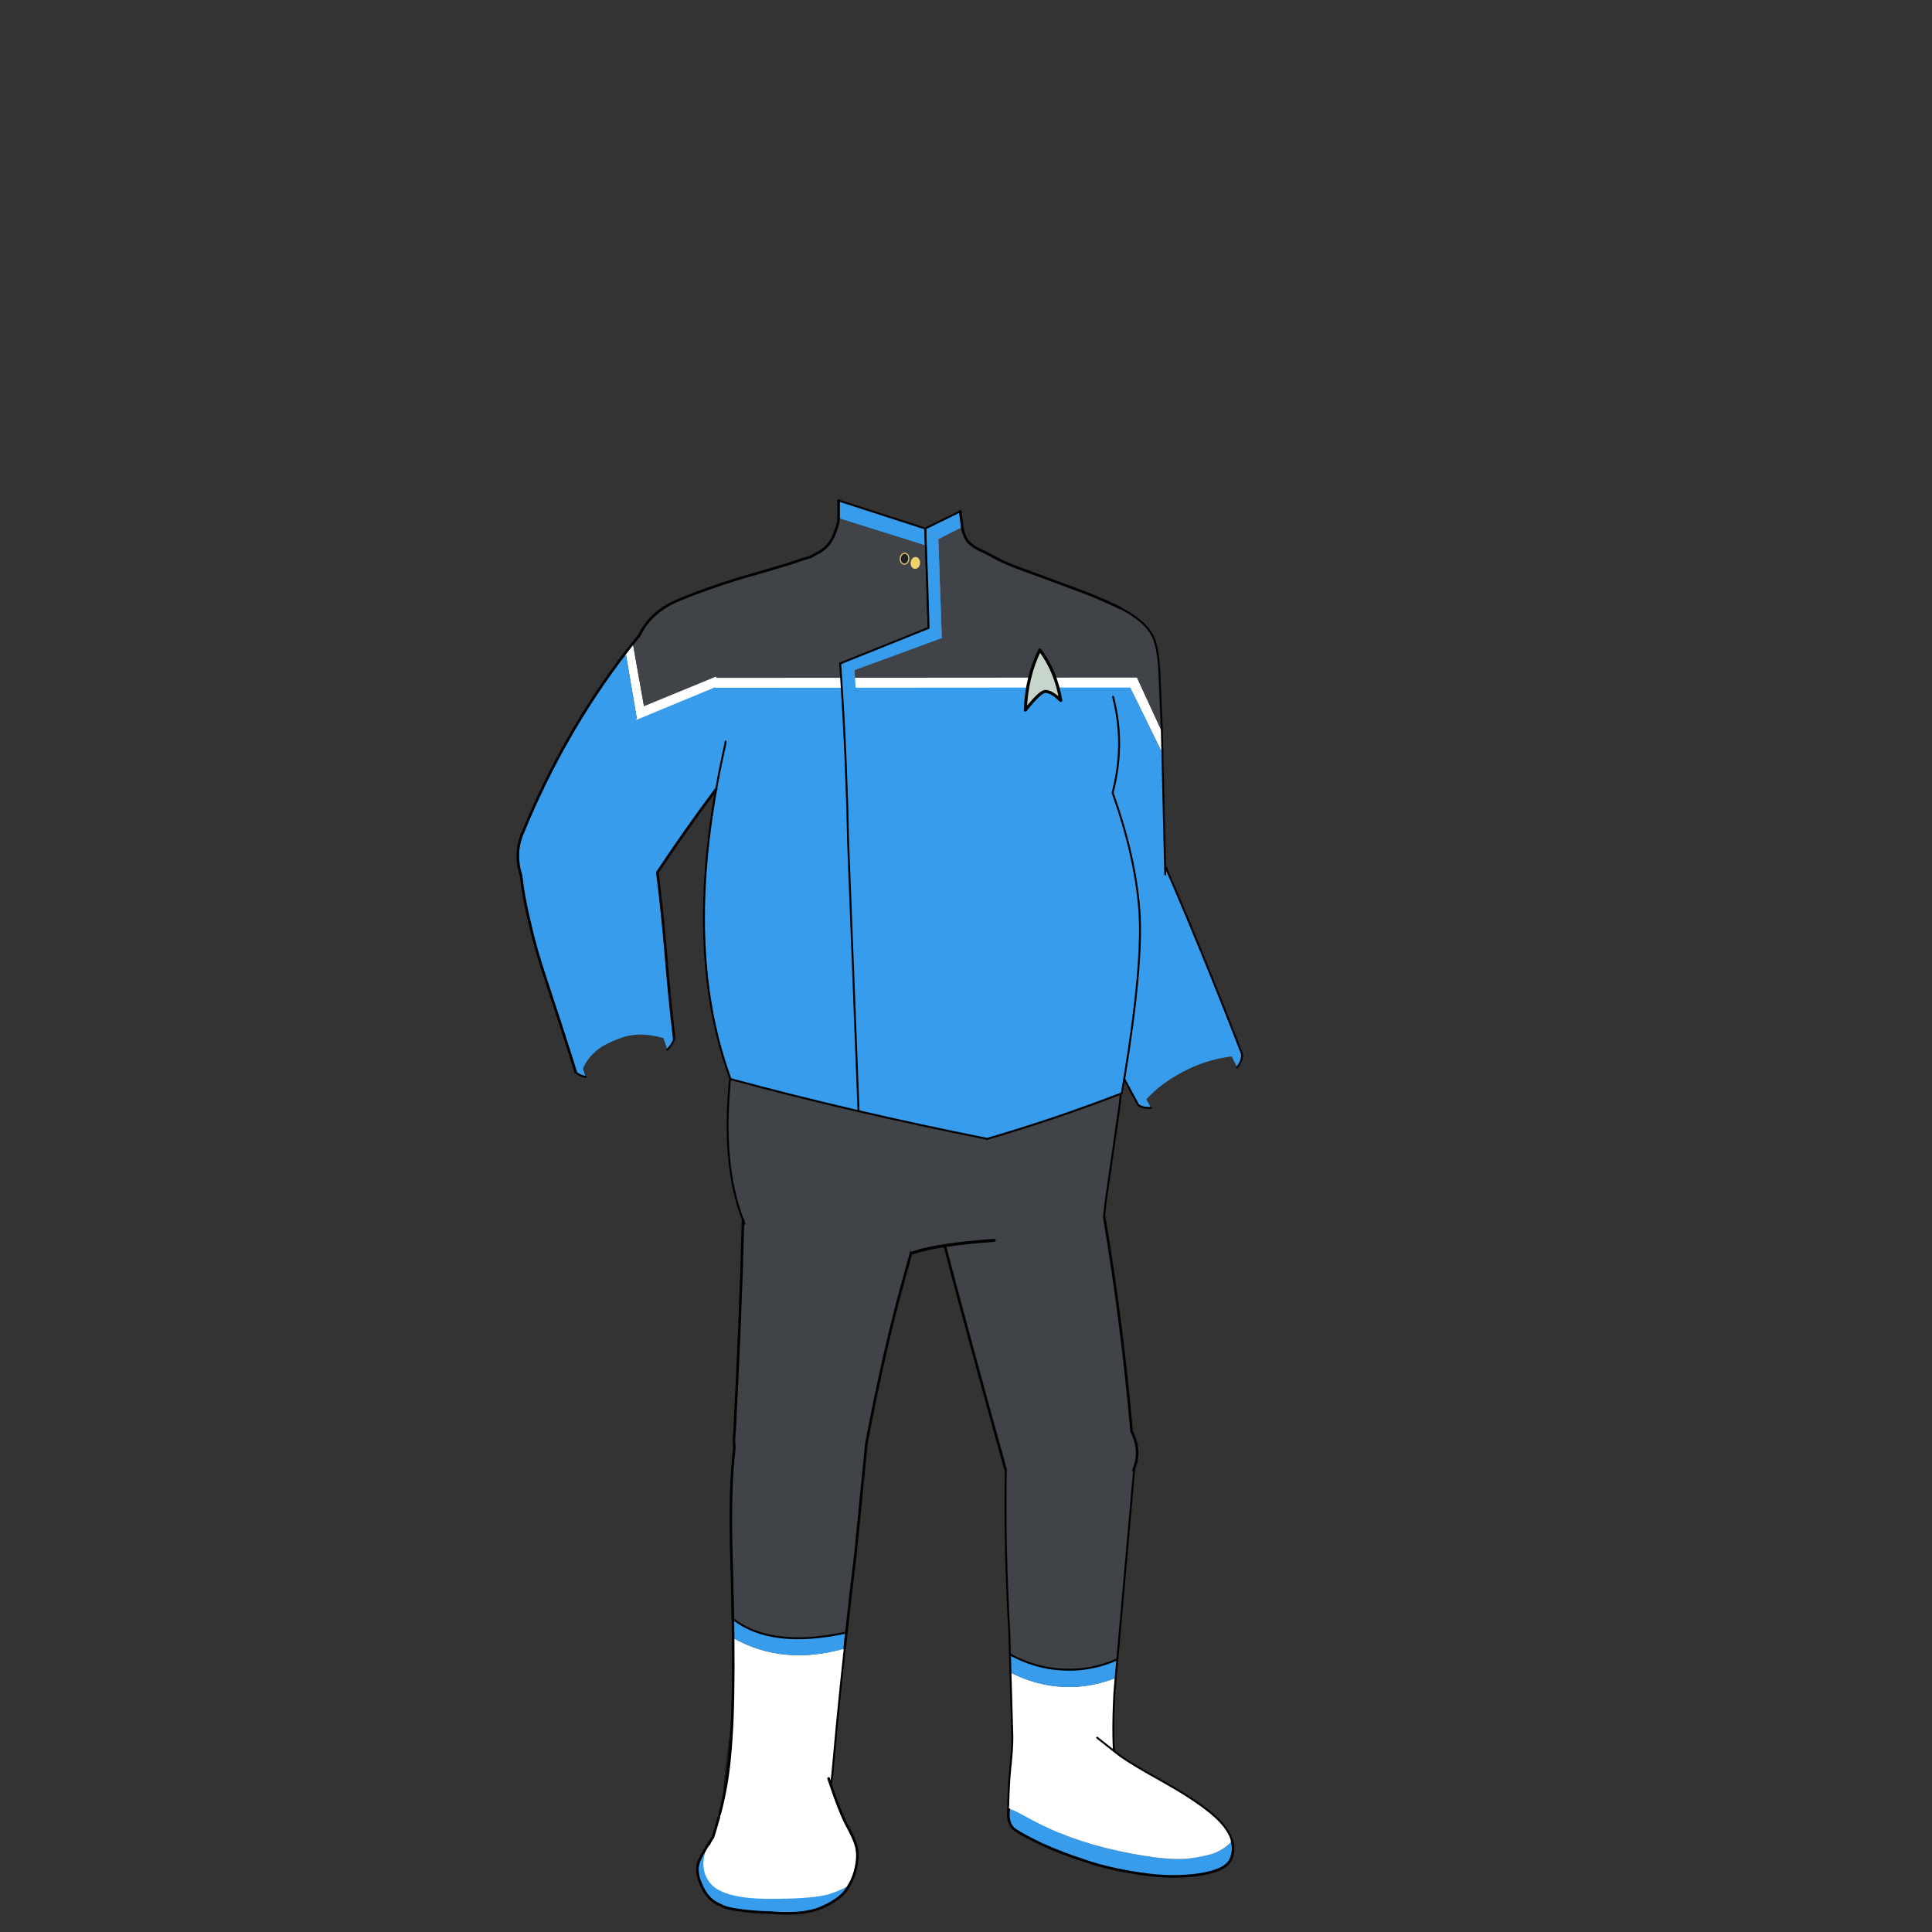 <svg xmlns="http://www.w3.org/2000/svg" xmlns:xlink="http://www.w3.org/1999/xlink" preserveAspectRatio="none" viewBox="0 0 1500 1500" fill="#7f91bf"><rect x="0" y="0" width="1500" height="1500" fill="#333333" stroke="none"/><defs><path fill="#404348" d="M33.85-30.05Q29.7-31.7 24.6-31.6q-6.8.189-15.65 2.85-8.858 2.672-12.6 6.55-3.738 3.872-3.45 10.05.288 6.225 2.9 8.7Q-1.525-.932 0-.05q11.285-4.1 40.05-6.3Q41.484-9.347 42.1-12q.9-3.25.65-6.35-.3-3.4-1.9-6-2.3-3.8-7-5.7Z" id="style_04_color_b_svg__e"></path><path fill="#404348" d="M102.4-.05q5.5-9.095-3.55-21.05Q69.702-51.098-6.1-48.5q-82.124.081-98.3 26.15-5.626 11.464 1.3 22.2l205.5.1Z" id="style_04_color_b_svg__g"></path><path id="style_04_color_b_svg__i" fill="#C8D5CB" d="M1 5.75q3.15-.1 7.75 4.55Q6.3-4.55-1.6-15.15-8.15-1.5-8.7 15.2-1.6 6 1 5.75Z"></path><path id="style_04_color_b_svg__k" fill="#FFF" d="m3.25 46.1-.9-47.2-5 .05.65 40.7q.3 2.8 5.25 6.45Z"></path><path id="style_04_color_b_svg__l" fill="#404348" d="M720 452.85q-.05-.35-.45-.6-.35-.2-.75-.1-.55.45-.9.65-1.05.25-1.4.65.2-.35-.25-.8-.55-.45-.65-.6-.1-.65-.2-.95-.1-.4-.45-.65-.4-.2-.8-.15l-.85.25q-.55-.05-.85 0-.9.2-1.4 1.6-.55 1.55-1.1 1.85.2-1.05.05-1.85-.1-1.1-.9-1.6-.9-.6-2.95.15-.1-.35.05-.85.2-.6.25-.9.2-1.25-.45-1.6-.7-.35-1.4.45-.55.9-.85 1.35-.7.8-1.4.45-.5-.45-.8-.6-.35-.2-.85 0-.45.2-.7.6-.25.45-.45 1.8-.4 2.1-2.3 5.35-.65 1.2-.65 1.8 0 .5.3.9.3.45.75.45.75.05 1.35-.85.4.6.35.9 0 .3-.25.9-.05.4.2.8t.65.45q.4.1.8-.2.327-.204.4-.5-.005.24.15.55.1.25.35.7.25.8.35.9.25.45.85.45.55.05 1-.3.6-.4 1.2-1.7.5.5 1.3.5.75-.05 1.25-.6-.1.45.15.85.3.45.75.5.45.1.85-.15.45-.3.5-.75.75.5 1.65.35-.2.2-.05.55.1.3.35.45.4.3 1.2.2.95 0 1.25-.4.15-.2.25-.7.1-.45.3-.65.1-.15 1.05-.4.65-.2 1.05-.75.334-.46.35-1 .062 1.463.95 1.65.25.05.8-.05.25.05.7.25.4.1.6-.05-.2.75.4 1.1.55.4 1.2-.05.05.35.35.6t.65.2q.35-.05.6-.3.25-.3.25-.65.95.6 1.8-.2-.05.35.25.6t.65.15q.7-.15.95-.95l.2-1.35q.05-.5.3-1.35.3-.95.35-1.4.15-1.45-.35-2.6-.5-.9-.95-1.15-.7-.55-1.4-.15-.15-.3-.15-.75 0-.55-.05-.8-.1-1.05-.8-1.2-.3-.05-.9.25l-1.65 1.15q-.1-1.25-.8-1.45-.5-.05-.85.4-.3.4-.35.95Z"></path><path id="style_04_color_b_svg__m" fill="#EC5657" d="M751.25 419.35q-5.85 2.4-9.3-.15l.7 29.6 1.2 31.25-.1 6.5h10.35l-2.85-67.2Z"></path><path id="style_04_color_b_svg__o" fill="#FFF" d="m151.4 1044.95-3.35.5q-9.65 12.7-6.5 20.15 3.15 7.4 4.9 9.6 1.65 2.35 2.3 6.25.55 3.95 12.75 8.7 12.1 4.9 36.35 5.6 24.35.75 35.35-2.45 11.1-3.35 16.85-7.8 5.75-4.35 8.6-10.05 3.4-5.9 4.95-13.35 1.7-7.6.6-14.15-1.2-6.6-7-17-5.85-10.45-14.95-37.75-71.65 47.45-90.85 51.75Z"></path><path id="style_04_color_b_svg__w" fill="#369CEB" d="M330.15 107.85q0-3.7-4.35-5.4-4.3-1.75-5.9-2.55L252 127.2q.55.85 1.5 1.65-1.2-.7-2.25-1.5.5 7 .95 14.05 1.9 29.3 3.15 58.25l.3 8 10.45-10.2-3.65-64.75 67.7-24.85Z"></path><path id="style_04_color_b_svg__y" fill="#369CEB" d="M751.25 419.35q-5.85 2.4-9.3-.15l.7 29.6 1.2 31.25-.1 6.5h10.35l-2.85-67.2Z"></path><path id="style_04_color_b_svg__A" fill="#369CEB" d="M667.75 542.95q-.276-.276-.6-.5.15-.89.15-1.5-.05-1.35-.75-2.15-.9-1.1-2.3-.85-1.4.15-2 1.5-.4.8-.2 2.7l.75 6.25q.028.254.05.5-.06 5.62.4 11.25.55 6.25.6 6.65.2 3.8-.1 6.65-.4 3.4-2.15 8.65-2.2 6.7-2.65 8.5-.55 2.15-.2 3.55.3.9.95 1.5.75.65 1.6.6.7-.05 1.6-.7 1.3-.95 1.55-1.05.2-.1 1.1-.4.65-.25 1-.55.9-.7 1.05-2.25 0-.25-.05-2.7v-.95q.397.028.9 0l1.6.25q.95.1 1.55-.1.8-.2 1.3-1 .45-.75.55-1.65.15-.95-.3-3.4-.15-1.05-.25-3.35-.3-8.75.1-18.15.1-2.95.6-4.6.55-1.45.1-2.05-.4-.45-1.25-.45-.936 0-1.65.4-.235-2.639-1.25-6.7-.45-1.55-.65-2.1-.45-1.1-1.15-1.8Z"></path><path id="style_04_color_b_svg__c" fill="none" d="M498.85 129.85q-.85-11.6-3.1-18.7-3.75-14.7-27.35-26.8M394.75 96q-15.85 16.8-15.9 39.7.05 1.95.15 3.85-.05.7 0 1.5m122.05 39.4-1.85-43.3q-.1-1.55-.1-3-.1-.35-.15-.55V131.5q0-.25-.05-.5-.05-.6-.1-1.15m.05 0q.1.55.05 1.15m2.15 49.5q.15 6.1.25 12.2.05 2.3.15 4.6m-.4-16.85v.05m-37.9-27.1.15.7q9.2 35.95-.3 72.85-.1.35-.15.65-.05.1-.1.25.05.1.1.25 17.6 49.2 20.7 91.15 3 41.3-11.75 130.85 5.35 10.05 10.8 20.15 3.25 2.6 9.95 2.3m66.9-31.4q4.4-5.45 3.75-10.6-30.2-78-59.7-146.05l.15 6.75m-2.2-93.95v1.95l2.05 85.25M344.5 9.4l-27.25 13.35L250.05 1M155 225q3-16.95 7-34.5l.3-2.4m-77.45-69.25h.05q0-.05.05-.1.05-.15.2-.25m-.4.45h.05q0-.047.05-.1M122.4 418.8q-1.1 4.35-5.35 8.6M53.7 448.5q-5.05-.95-7.7-3.55M3.5 292.1q-.05-.1-.05-.15-.1-.3-.15-.4m1.15-31.85v-.05m464.65 201.9q-51.3 19.8-103.7 35.05-106.5-21.25-199.25-46.4l-.3-.8q-6.85 66.9 9.9 110.15m1.15 3q-.55-1.45-1.05-2.75-.05-.15-.1-.25m79.05 332.7q-3.05 27.9-5.7 55.2-.3 2.9-.55 5.75m-5.75 49.95q1.65-6.2 2.4-13.55m-87.4 30.95-.8 3.1m312.1-562.1q-.45 6.1-1.35 12.1L457.2 546.9m-.95 9.15-.05.8.1.6m23.15 196.45-13 146.8-1.3 14.45-1 11.85q-1.95 38 .85 55.65 6 47-49.8 54.6-29.9 3.55-33.55-17.25.15-18.9 1.65-34.65 1.65-14.75 1.65-24.3l-1.5-50.1-.4-14.1-.45-16.65q-3.8-65.25-2.75-126.2l-.1-.3m92.05-303.6q-.95 5.45-1.9 11.1-.4.15-.8.35m-11.9 85.35-.95 9.15M165.85 449.4Q131.6 356.1 155 225m228.05 671.85q19.95 10.9 41.3 11.8 21.6 1.15 42.1-7.95M245.2 989.6q.1-.85.15-1.65 1.5-17.25 3.2-34.75m7.55-73.3q-58.3 12.65-88.15-10.6m32.5 168.15q33.6-.85 42.35-34.3" stroke="#000" stroke-width="1.5" stroke-linejoin="round" stroke-linecap="round"></path><path id="style_04_color_b_svg__d" stroke="#000" stroke-width="2" stroke-linejoin="round" stroke-linecap="round" fill="none" d="m468.4 84.35-1.6-.8q-1.9-1-3.85-1.8-14.05-6.6-31-12.75-14.65-5.45-24.2-8.95-9.55-3.55-18.6-6.85t-15.85-6.9q-6.85-3.6-10.8-5.7-5.7-2.15-10.2-5.9-4.55-3.75-6.3-12.95m-95.95-6.95q-.35 5.85-4.2 14.3-3.9 8.45-11.7 12.45-7.8 4-5.6 3.25m-1.55.4-5.35 1.5q-3.4 1.4-14 4.65-7.85 2.4-19.55 5.8-6.8 1.95-14.95 4.25-28.35 8.85-45.65 16.2-23.1 9-32.1 28-4.2 5.1-8.25 10.25-1 1.3-2 2.65M344.5 9.4l1.5 12.35M250.05 1v13.8M155 225q-24 32.15-45.7 64.8 3.6 27.9 6.5 62.05 2.7 33.65 6.6 66.95M46 444.95q-9.75-31.3-23.65-73.2-7.65-22.8-12.2-43.15-4.8-19.55-6.65-36.5m-.2-.55q-4.8-16 .4-29.9.05-.3.15-.55l.6-1.4m0-.05q.1-.25.25-.5 31.55-76.9 80-140.1m91.15 440.75v-.25m133.95 4.2q-.05.2-.05.45-2 16.65-5.45 28.3-17.8 61.5-32.7 140.65l-8.35 84.6q-3.85 31.4-7.15 62.15-.75 6.15-1.3 12.35m-102.35 146.6q1.1-3.25 2-6.5 1.35-4.35 2.55-8.7m10.8-85.3q.15-5.45.25-11.15.35-19.3.1-43.1-.1-7.2-.2-14.8-.35-21.25-1.05-45.8-1.75-54.75 2.2-87.05-.7-5.9.1-12.25 0-.2.05-.45 4.55-86.3 6.6-163.95m280.45-2.35q13.85 82.3 21.2 166.25m3.1 7.95q3.05 11.15-1.65 22.15m-99.2-.1q-26.95-96.5-51.45-189.8m149.2 159.8q2.05 3.95 3.1 7.95m-322.8 288.9q3.35-12.7 5.4-25.4 3.6-22.9 4.6-56.8"></path><path id="style_04_color_b_svg__f" stroke="#000" stroke-width="1.5" stroke-linejoin="round" stroke-linecap="round" fill="none" d="M.025-.05q11.26-4.1 40.025-6.275"></path><path id="style_04_color_b_svg__h" stroke="#FFF" stroke-width="5" stroke-linejoin="round" stroke-linecap="square" fill="none" d="M101.35-.05-101.3.1"></path><path id="style_04_color_b_svg__j" stroke="#000" stroke-width="1.5" stroke-linejoin="round" stroke-linecap="round" fill="none" d="M-10.169 14.26Q-2.189 5.81.423 5.82q3.144.215 7.26 5.3Q6.72-3.9-.086-15.235-7.96-2.304-10.17 14.259Z"></path><path id="style_04_color_b_svg__n" stroke="#000" stroke-width="1.5" stroke-linejoin="round" stroke-linecap="round" fill="none" d="m743.85 480.05-1.175-31.25-1.375-30.95"></path><path id="style_04_color_b_svg__p" stroke="#939" stroke-width="1.5" stroke-linejoin="round" stroke-linecap="round" fill="none" d="M242.25 993.2q9.1 27.3 14.95 37.75 5.8 10.4 7 17 1.1 6.55-.6 14.15-1.55 7.45-4.95 13.35"></path><path id="style_04_color_b_svg__r" stroke="#000" stroke-width="1.5" stroke-linejoin="round" stroke-linecap="round" fill="none" d="m170.5 1095.05.1.05m-22.65-49.25h.05l.15-.4"></path><path id="style_04_color_b_svg__s" stroke="#000" stroke-width="2" stroke-linejoin="round" stroke-linecap="round" fill="none" d="m148.15 1045.45 4.25-6.65m-4.45 7.05q-3.85 6.25-5.8 10.3-1.95 4-1.7 8.55.2 4.5 2 8.95 1.75 4.4 3.6 7.4 2.6 4.15 5.8 6.75 1.1.75 2.1 1.5 1 .7 5.55 2.85 4.349 2.007 10.425 2.825l.575.075m.1.05q12.8 2 26.2 2.2m50.6-9.6q2.25-1.5 3.8-2.8l2.05-1.85q1.6-1.7 3-3.65.6-.85 1.15-1.7.6-1.1.95-2m.3-.25q3.4-5.9 4.95-13.35 1.7-7.6.6-14.15-1.2-6.6-7-17-5.85-10.45-14.95-37.75m-45.45 104.1q9.15.85 19.55.45 6.15-.25 12.5-1.75 8.9-2 18.55-8.3"></path><path id="style_04_color_b_svg__u" stroke="#000" stroke-width="1.5" stroke-linejoin="round" stroke-linecap="round" fill="none" d="M555.5 1041.75q-.55-2.2-1.55-4.25-4.25-9.45-17.5-19.7-13.2-10.3-35.1-22.55-22-12.15-32.3-19.35-2.4-1.75-18.25-14.35"></path><path id="style_04_color_b_svg__v" stroke="#000" stroke-width="2" stroke-linejoin="round" stroke-linecap="round" fill="none" d="M555.5 1041.75q2 7.15-.9 14.1-3.75 8.8-24.8 12-21.2 3.05-45.95-.75-24.8-3.75-42.95-10.05-18.2-5.95-32.5-12.45-14.25-6.75-21-11.25-6.85-4.45-5.3-16.2"></path><path id="style_04_color_b_svg__x" stroke="#000" stroke-width="1.5" stroke-linejoin="round" stroke-linecap="round" fill="none" d="M255.65 207.65q.6 16 1.15 32 .35 12.25.55 24.45 3.25 85.2 8.15 210.35m-14.25-347.1q.5 7 .95 14.05 1.9 29.3 3.15 58.25l.3 8M319.9 99.9 252 127.2"></path><path id="style_04_color_b_svg__z" stroke="#000" stroke-width="1.5" stroke-linejoin="round" stroke-linecap="round" fill="none" d="m743.85 480.05-1.175-31.25-1.375-30.95"></path><path id="style_04_color_b_svg__C" stroke="#EFD16A" stroke-width="0.5" stroke-linejoin="round" stroke-linecap="round" fill="none" d="M-3.304-1.972q0 1.05-.58 1.83-.58.781-1.429.826Q-6.16.728-6.74.008q-.58-.72-.58-1.77t.58-1.83q.58-.78 1.428-.824.848-.045 1.428.675.58.72.58 1.77Z"></path><g id="style_04_color_b_svg__a"><path fill="#3F4348" d="M641.25 432.55q-.5-1.7-1.25-2.3-.6-.5-2.05-.6-1.5-.1-2.6.3l-1.3.5q-1.55.3-2.2.7-.85.5-1.05 1.65-.15 1.05.4 1.9.5.8 1.55 1.15 1 .3 2 .05.3.7 1.1 1.05.75.35 1.5.05.6-.25 1.5-1.35.25.45.9.45.55-.05 1-.45.75-.75.75-1.7 0-.65-.25-1.4m21.9 24.6q.95-1 .75-2.55-.25-1.55-1.4-2.25-.85-.55-2.25-.65-1.65 0-2.45-.1-.85-.1-2.2-.5-1.85-.55-2.2-.65-2.75-.65-4.35.55-.95.75-1.05 1.95-.15 1.3.7 1.95-2.95 0-4.5 1-1 .65-1.45 1.8-.5 1.25 0 2.25.9 2 5.05 2h9.25q2.85 0 3.65-1.25.25-.3.5-1.05t.45-1.05q.35-.6 1.5-1.45m119.45-13.6q-.55-.55-1.55-1.25-1.15-.75-1.7-1.15-1.5-1.2-2.35-1.65-1.5-.8-2.8-.6-1.35.55-2.1.7-.35.1-1.35.1-.85.05-1.35.25-1.05.65-1.6.9-.4.15-1.25.25-.9.15-1.25.25-1.3.45-2.05 1.8-.7 1.3-.5 2.75.05.45.25 1.3.1.8-.05 1.3l-.55 1.2q-.3.9.15 2.1.25.7.95 2.05.45.95.75 2.45.15.85.5 2.5.65 3.15 2.45 4.35.15.1 2 .95.75.35 2.15 1.1 1.3.5 2.4.15 1.2 1.9 2.35 2.95 1.6 1.5 3.4 1.35 1.1-.05 2.05-.8.95-.75 1.35-1.8.85-2.1-.25-4.35 1.45-.5 2.35-1.95.9-1.4.7-2.95-.25-1.85-2.3-4.2-.7-.7-.6-1.3.05-.35.55-.85 1.45-1.65 1.2-4.05-.3-2.2-1.95-3.85Z"></path><path fill="#369CEB" d="M668.5 542.45q-.25-1.4-1-2.25-.95-1.1-2.55-1-1.6.1-2.45 1.25-.85 1.1-.85 4.05-.1 10.9-.8 21.1-.35 6.4-.25 8.2.05.6.35 3.3.2 2.05.2 3.35l-.05 3.5q-.003.13 0 .25-.41.376-.65.65-.2.25-.85 1.95-.3.9-1.35 2.55-.65 1.4-.85 3.75-.3 2.2.7 3.15 1 .9 3.45.45 2.35-.4 2.9-1.5.18-.325.3-1.05.4.398.9.6 1.05.4 2.2-.25 1.05-.65 1.55-1.8.258-.58.4-1.35.157-.19.3-.4 1-1.45 1-4.85-.15-9.85-.1-11.05.25-4.3.2-6.45 0-4.05-1.2-11.8-1.25-8-1.3-11.8-.05-1.85-.2-2.55Z"></path></g><g id="style_04_color_b_svg__b"><path fill="#161616" d="M160.4 1001.3q.7 5.65-1.75 15.8-.45 1.8-.85 3.45 3.35-12.7 5.4-25.4 3.6-22.9 4.6-56.8l-7.4 62.95m88.15-48.1q-1.7 17.5-3.2 34.75-.05.8-.15 1.65 2.6-14.95 3.65-36.55-.15.1-.3.15Z"></path><path fill="#FFF" d="M168.05 927.2q-.1 5.7-.25 11.15-1 33.9-4.6 56.8-2.05 12.7-5.4 25.4l-.8 3.1q-1.2 4.35-2.55 8.7-.9 3.25-2 6.5-2.1 6.25-4.8 12.4-1.2 5.9 1.95 9.5 1.05 1.15 2.6 2.1 12.75 1.8 25.8 3.55 6.8-.2 14.9-1.1 21.7-2.55 33.25-10.5 11.5-8 12.6-21.35 1.15-13.55 1.25-14.15.05-.3.05-.45 1.3-7.3 2.75-15.7-8.75 33.45-42.35 34.3 33.6-.85 42.35-34.3 1.65-6.2 2.4-13.55.1-.85.15-1.65 1.5-17.25 3.2-34.75.25-2.85.55-5.75 2.65-27.3 5.7-55.2-47.95 13.7-86.65-8.15.25 23.8-.1 43.1m216.9 33.85q0 9.55-1.65 24.3-1.5 15.75-1.65 34.65 3.65 20.8 33.55 17.25 55.8-7.6 49.8-54.6-2.8-17.65-.85-55.65l1-11.85q-19.6 7.85-40.65 6.95-21-1-41.05-11.15l1.5 50.1m-300.1-842.2q-.05.053-.05.1l-.1.1 8.6 50.8q3.15-3 4.55-5.9.9-2.05.95-4.05l-8.5-47.85q-2.6 3.4-5.15 6.45-.15.1-.2.25-.05.05-.05.1h-.05m416.6 78.45q-.1-2.3-.15-4.6-.1-6.1-.25-12.2v-.05l-19.3-41.9q-3.5 1.7-4.85 4.9-.45 1.1-.65 2.45l25.2 51.4m.1-15.65-.5-1.15q.15 6.1.25 12.2.05 2.3.15 4.6l.15.4q-.05-2.45-.05-4.55-.1-7.4 0-11.5Z"></path><path fill="#369CEB" d="M167.95 869.3q.1 7.6.2 14.8 38.7 21.85 86.65 8.15.55-6.2 1.3-12.35-58.3 12.65-88.15-10.6m215.1 27.55.4 14.1q20.05 10.15 41.05 11.15 21.05.9 40.65-6.95l1.3-14.45q-20.5 9.1-42.1 7.95-21.35-.9-41.3-11.8m93.85-753.4-16.15-.05-.2-.7h-.75v-.05q-32.95-1.25-80.8-1.6-49.934-.39-116.1.2l3.2 56.2-10.45 10.2-.3-8q-1.251-28.942-3.15-58.3-39.326.414-84.15 1.15-6.75.3-10.35 3.6-2.95-1.7-6.25-3.25l-53.6 21.1q-1.4 2.9-4.55 5.9l-8.6-50.8q-48.45 63.2-80 140.1-.15.25-.25.5v.05l-.6 1.4q-.1.25-.15.55-5.2 13.9-.4 29.9.05.1.15.4 0 .05.05.15 1.85 16.95 6.65 36.5 4.55 20.35 12.2 43.15 13.9 41.9 23.65 73.2 2.65 2.6 7.7 3.55-1.05-2.85-2.1-6.3 2.7-7 8.85-12.6 5.9-6 20.05-11.1 13.95-5.6 33.45-.2 1.95 5.1 3.1 9.1 4.25-4.25 5.35-8.6-3.9-33.3-6.6-66.95-2.9-34.15-6.5-62.05Q131 257.15 155 225q3-16.95 7-34.5l.3-2.4-.3 2.4q-4 17.55-7 34.5-23.4 131.1 10.85 224.4l.3.8q92.75 25.15 199.25 46.4 52.4-15.25 103.7-35.05.4-.2.8-.35.95-5.65 1.9-11.1 14.75-89.55 11.75-130.85-3.1-41.95-20.7-91.15-.05-.15-.1-.25.05-.15.1-.25.05-.3.15-.65 9.5-36.9.3-72.85l-.15-.7.15.7q9.2 35.95-.3 72.85-.1.35-.15.65-.05.1-.1.25.05.1.1.25 17.6 49.2 20.7 91.15 3 41.3-11.75 130.85 5.35 10.05 10.8 20.15 3.25 2.6 9.95 2.3-1.65-2.9-3.55-6.65 10.9-12.15 28.6-21.45 17.4-9.3 37.65-11.85 2.4 4.85 4.2 8.55 4.4-5.45 3.75-10.6-30.2-78-59.7-146.05l.15 6.75-.15-6.75-2.05-85.25v-1.95l-25.2-51.4q.2-1.35.65-2.45M346 21.75 344.5 9.4l-27.25 13.35L250.05 1v13.8l67.85 21.3L346 21.75Z"></path><path fill="#404348" d="M477.5 723.7q2.05 3.95 3.1 7.95-.1-3.95-3.1-7.95m-20.3-176.8-.95 9.15q4.3-23.75 2.1-14.35-.85 3.65-1.15 5.2m-291.05-96.7-.3-.8q-6.85 66.9 9.9 110.15h.1v.25q.5 1.3 1.05 2.75-.55-1.45-1.05-2.75-2.05 77.65-6.6 163.95-.05.25-.05.45-.8 6.35-.1 12.25-3.95 32.3-2.2 87.05.7 24.55 1.05 45.8 29.85 23.25 88.15 10.6 3.3-30.75 7.15-62.15l8.35-84.6Q286.5 654 304.3 592.5q3.45-11.65 5.45-28.3 0-.25.05-.45 9.5.1 18.5.15 24.5 93.3 51.45 189.8l.1.3q-1.05 60.95 2.75 126.2l.45 16.65q19.95 10.9 41.3 11.8 21.6 1.15 42.1-7.95l13-146.8-.5-.1q4.7-11 1.65-22.15-1.05-4-3.1-7.95-7.35-83.95-21.2-166.25l-.1-.6.05-.8.95-9.15 10.55-73.25q.9-6 1.35-12.1-51.3 19.8-103.7 35.05-106.5-21.25-199.25-46.4m-81.3-331.35-.1.1h.05q0-.047.05-.1m-.1.1q-.05.05-.05.1l.1-.1h-.05m414.05 10.9h.05q-.85-11.6-3.1-18.7-3.75-14.7-27.35-26.8l-1.6-.8q-1.9-1-3.85-1.8-14.05-6.6-31-12.75-14.65-5.45-24.2-8.95-9.55-3.55-18.6-6.85t-15.85-6.9q-6.85-3.6-10.8-5.7-5.7-2.15-10.2-5.9-4.55-3.75-6.3-12.95L317.9 36.1l-67.85-21.3q-.35 5.85-4.2 14.3-3.9 8.45-11.7 12.45-7.8 4-5.6 3.25.614-.214 1.45-.45-.13.232-.2.45-1.285.226-2.8.4l-5.35 1.5q-3.4 1.4-14 4.65-7.85 2.4-19.55 5.8-6.8 1.95-14.95 4.25-28.35 8.85-45.65 16.2-23.1 9-32.1 28-4.2 5.1-8.25 10.25-1 1.3-2 2.65 2.55-3.05 5.15-6.45l8.5 47.85q-.05 2-.95 4.05l53.6-21.1.45-.15.35-2.6q5.4-27.25 41.1-25.85-2.15-5.5-5.45-10.55 40.25-14.05 44.65-25.7 7.129-3.304 13.15-6.3.583 1.079 1.7 2 1.6 1.25 3.1 1.25 1.6 0 3.85-1.9 2.55-2.1 3.8-2.45.3-.05 1.25-.2.067-.009.1-.05 10.307 9.807 26.9 15.1 79.15 25.65 79.7-6.6l-.15-5.9q.72-.143 1.3-.65 1.05.55 2.25.45h.85q.5.15 1.15 1.15.95 1.35 2.35 2 1.55.7 3 .1 1.05-.45 1.65-1.55.056-.102.1-.2.07 1.86 0 3.6 1.25 9.1 16.15 18.15-15.85 16.8-15.9 39.7.05 1.95.15 3.85-.05.7 0 1.5 47.85.35 80.8 1.6v.05h.75l.2.7 16.15.05q1.35-3.2 4.85-4.9l19.3 41.9-1.85-43.3q-.1-1.55-.1-3-.1-.35-.15-.55V131.5q0-.25-.05-.5-.05-.6-.1-1.15Z"></path></g><g id="style_04_color_b_svg__q"><path fill="#EC5657" d="M258.35 1075.7q-.35.9-.95 2 .65-1.1 1.25-2.25-.1.15-.3.25m-106.5 12.1q.2.15.35.4.95 1.35 3.5 2.9.65.3 1.45.7.05.05.15.05l.05.05 3.55 1.45q2.35.75 5.4 1.2 1.662.219 3.6.4-6.051-.793-10.4-2.8-4.55-2.15-5.55-2.85-1-.75-2.1-1.5Z"></path><path fill="#369CEB" d="M147.95 1045.85q-3.85 6.25-5.8 10.3-1.95 4-1.7 8.55.2 4.5 2 8.95 1.75 4.4 3.6 7.4 2.6 4.15 5.8 6.75 1.1.75 2.1 1.5 1 .7 5.55 2.85 4.349 2.007 10.4 2.8l.6.1.1.05q12.8 2 26.2 2.2 1.8 0 3.65.25 23.45 1.15 34.75-3.8 7.6-3.3 12.2-6.05 2.25-1.5 3.8-2.8l2.05-1.85q1.6-1.7 3-3.65.6-.85 1.15-1.7.6-1.1.95-2-3.3 3.05-14.55 6.95-11.6 4-47.05 4-35.35 0-45.7-11.4-10.15-11.55-3.1-29.4Z"></path><path fill="#161616" d="M148.05 1045.45q-.05.2-.05.4l.15-.4h-.1Z"></path></g><g id="style_04_color_b_svg__t"><path fill="#369CEB" d="M408.4 1044.6q14.3 6.5 32.5 12.45 18.15 6.3 42.95 10.05 24.75 3.8 45.95.75 21.05-3.2 24.8-12 2.9-6.95.9-14.1-7.1 7.7-16.9 10.45-9.95 2.6-19.35 3.4-9.5.65-23.95-1.2-18.05-2.35-37.95-7.25-20.15-5.2-35.25-11.45-15.3-6.55-27.6-13.45-12.2-6.75-12.4-5.1-1.55 11.75 5.3 16.2 6.75 4.5 21 11.25Z"></path><path fill="#FFF" d="M469.05 975.9q-2.4-1.75-18.25-14.35-19.9-4.45-44.15 20.05-24.2 24.55-24.55 35.55.2-1.65 12.4 5.1 12.3 6.9 27.6 13.45 15.1 6.25 35.25 11.45 19.9 4.9 37.95 7.25 14.45 1.85 23.95 1.2 9.4-.8 19.35-3.4 9.8-2.75 16.9-10.45-.55-2.2-1.55-4.25-4.25-9.45-17.5-19.7-13.2-10.3-35.1-22.55-22-12.15-32.3-19.35Z"></path></g><g id="style_04_color_b_svg__B"><path fill="#202020" d="M-6.6-3.5q-.65.75-.65 1.8T-6.6.1q.65.75 1.6.75.95 0 1.6-.75.65-.75.65-1.8t-.65-1.8q-.65-.75-1.6-.75-.95 0-1.6.75Z"></path><path fill="#EFD16A" d="M2.5-1.45Q1.75-2.3.7-2.3t-1.75.85Q-1.8-.65-1.8.5t.75 2q.7.8 1.75.8t1.8-.8q.7-.85.7-2t-.7-1.95Z"></path></g></defs><use xlink:href="#style_04_color_b_svg__a"></use><g transform="translate(401.05 387.6)"><use xlink:href="#style_04_color_b_svg__b"></use><use xlink:href="#style_04_color_b_svg__c"></use><use xlink:href="#style_04_color_b_svg__d"></use></g><g transform="matrix(1.576 0 0 1.543 708.8 972.75)"><use xlink:href="#style_04_color_b_svg__e"></use><use xlink:href="#style_04_color_b_svg__f"></use></g><use xlink:href="#style_04_color_b_svg__g" transform="matrix(1.576 0 0 1.543 719.1 530)"></use><use xlink:href="#style_04_color_b_svg__h" transform="matrix(1.576 0 0 1.543 719.1 530)"></use><g transform="matrix(1.576 .001 -.001 1.543 809.8 527.95)"><use xlink:href="#style_04_color_b_svg__i"></use><use xlink:href="#style_04_color_b_svg__j" transform="rotate(-5.708)"></use></g><use xlink:href="#style_04_color_b_svg__k" transform="matrix(.565 1.36 -1.383 .543 555.9 529.5)"></use><use xlink:href="#style_04_color_b_svg__l" transform="translate(-22.5 -21.5)"></use><g transform="matrix(1 0 0 1.224 -22.9 -100.1)"><use xlink:href="#style_04_color_b_svg__m"></use><use xlink:href="#style_04_color_b_svg__n"></use></g><g transform="translate(401.05 387.6)"><use xlink:href="#style_04_color_b_svg__o"></use><use xlink:href="#style_04_color_b_svg__p"></use></g><g transform="translate(401.05 387.6)"><use xlink:href="#style_04_color_b_svg__q"></use><use xlink:href="#style_04_color_b_svg__r"></use><use xlink:href="#style_04_color_b_svg__s"></use></g><g transform="translate(401.05 387.6)"><use xlink:href="#style_04_color_b_svg__t"></use><use xlink:href="#style_04_color_b_svg__u"></use><use xlink:href="#style_04_color_b_svg__v"></use></g><g transform="translate(401.05 387.6)"><use xlink:href="#style_04_color_b_svg__w"></use><use xlink:href="#style_04_color_b_svg__x"></use></g><g transform="matrix(1 0 0 1.224 -22.9 -100.1)"><use xlink:href="#style_04_color_b_svg__y"></use><use xlink:href="#style_04_color_b_svg__z"></use></g><use xlink:href="#style_04_color_b_svg__A"></use><g transform="matrix(1.473 -.077 0 1.655 709.647 436.288)"><use xlink:href="#style_04_color_b_svg__B"></use><use xlink:href="#style_04_color_b_svg__C" transform="matrix(1.12 .052 0 1 .95 .4)"></use></g></svg>